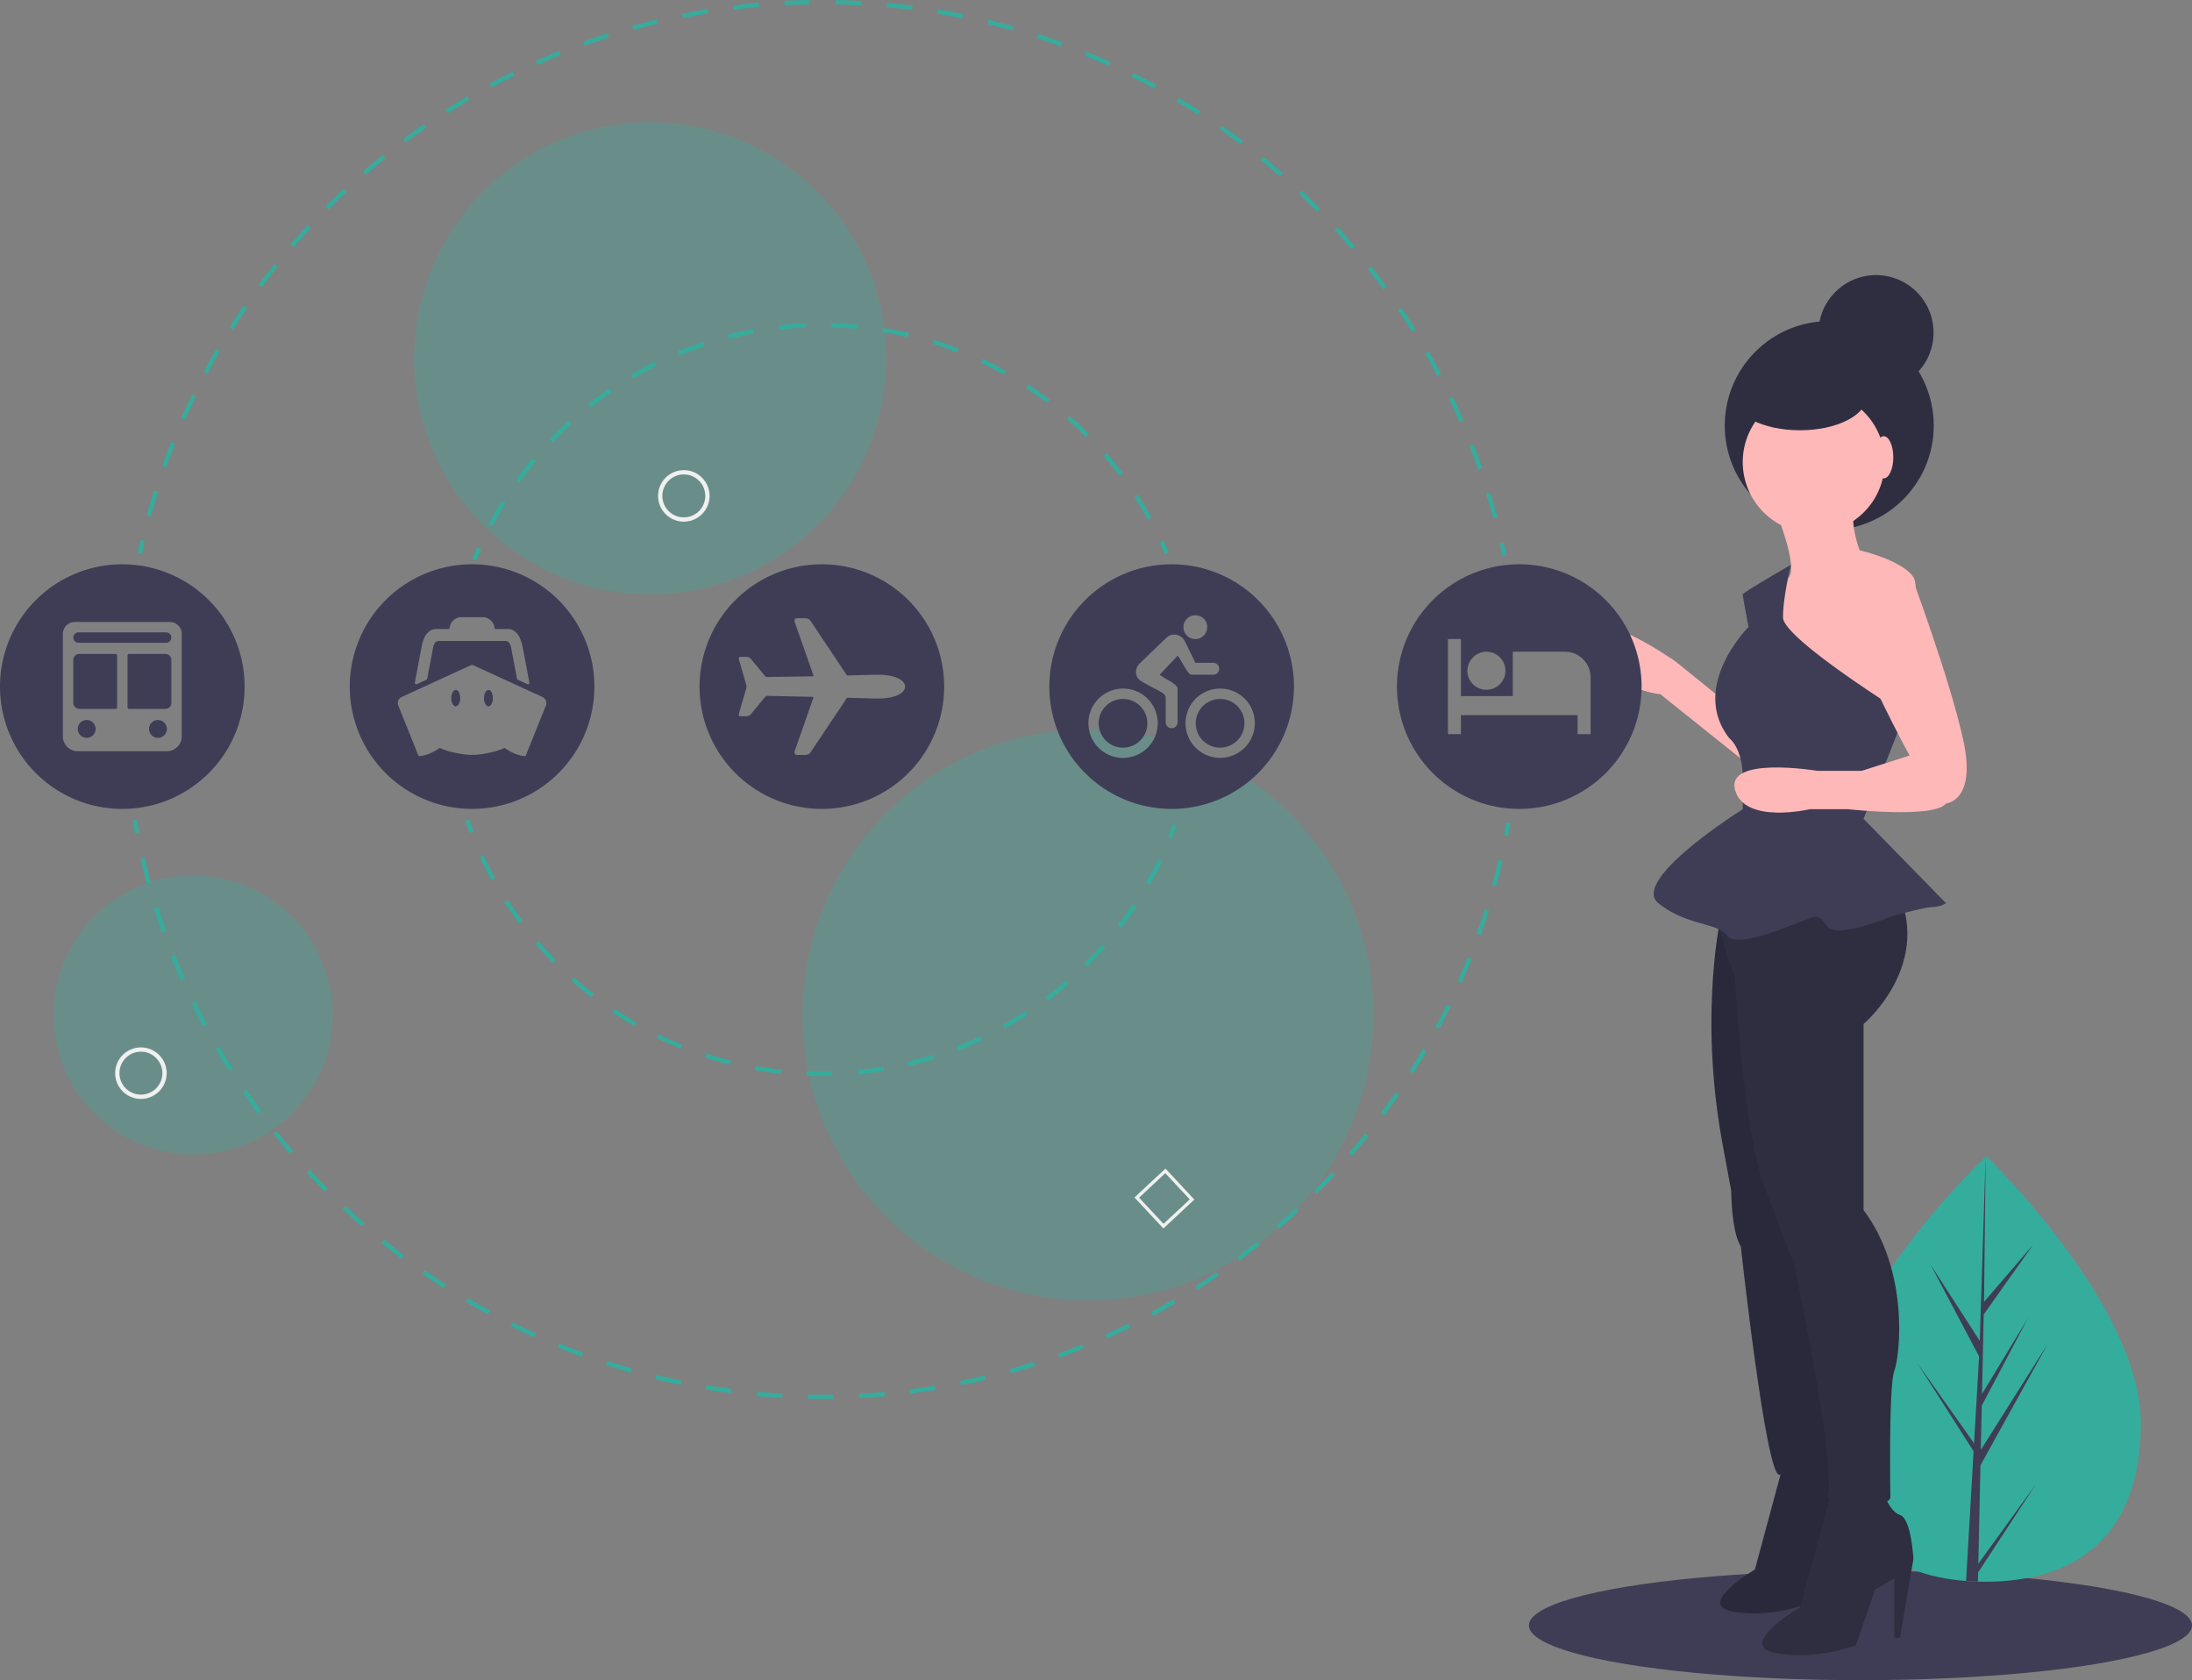 <svg id="f785626e-4813-441a-9323-8af1423a66c9" data-name="Layer 1" xmlns="http://www.w3.org/2000/svg" width="1021.5" height="782.954" viewBox="0 0 1021.5 782.954"><rect x="0" y="0" width="1021.5" height="782.954" fill="#808080" stroke="none"/><title>travel_plans</title><ellipse cx="867" cy="757.454" rx="154.5" ry="25.5" fill="#3f3d56"/><path d="M1086.927,722.093c-.303,54.785-32.978,73.73-73.15,73.508q-1.4-.008-2.786-.047-2.792-.076-5.526-.285c-36.242-2.768-64.302-23.032-64.02-73.982.292-52.726,68.048-118.893,73.129-123.785.004,0,.004,0,.009-.004.193-.186.292-.28.292-.28S1087.231,667.313,1086.927,722.093Z" transform="translate(-89.25 -58.523)" fill="#35ad9d"/><path d="M1011.176,787.206l26.81-37.025-26.9,41.105-.095,4.268q-2.792-.076-5.526-.285l3.17-54.791-.02-.424.049-.08.301-5.177L982.457,693.293l26.611,37.624.061,1.099,2.395-41.397L988.87,647.757l22.975,35.586,2.73-85.841.01-.286-.002.281-.75,67.703L1036.765,638.486,1013.703,671.031l-.808,37.075,21.479-35.465-21.594,40.915-.449,20.615,31.16-49.359L1012.171,741.364Z" transform="translate(-89.25 -58.523)" fill="#3f3d56"/><circle cx="852.454" cy="198.321" r="48.695" fill="#2f2e41"/><circle cx="845.206" cy="215.332" r="33.068" fill="#ffb8b8"/><path d="M914.794,291.729s14.3,33.068,7.15,36.643-10.725,19.662-10.725,19.662l18.768,39.324,25.918,16.087h15.193s15.193-67.923,9.831-75.966-25.024-12.512-25.024-12.512-4.469-10.725-2.681-20.556S914.794,291.729,914.794,291.729Z" transform="translate(-89.25 -58.523)" fill="#ffb8b8"/><path d="M893.345,385.57,870.108,366.802s-42.005-29.493-36.643-8.043,29.493,23.237,29.493,23.237l40.217,32.174Z" transform="translate(-89.25 -58.523)" fill="#ffb8b8"/><path d="M891.558,483.88s-10.725,44.686,0,105.459l4.469,24.13s0,18.768,4.469,25.918c0,0,11.618,106.353,17.874,106.353s25.918-3.575,27.705-6.256-34.855-260.073-34.855-260.073Z" transform="translate(-89.25 -58.523)" fill="#2f2e41"/><path d="M891.558,483.88s-10.725,44.686,0,105.459l4.469,24.13s0,18.768,4.469,25.918c0,0,11.618,106.353,17.874,106.353s25.918-3.575,27.705-6.256-34.855-260.073-34.855-260.073Z" transform="translate(-89.25 -58.523)" opacity="0.1"/><path d="M920.908,738.602l-13.844,51.306s-27.689,16.288-10.587,19.545,34.204-3.258,34.204-3.258l8.144-23.617,8.144-4.886v25.246h2.443l5.701-33.39s-.814-17.102-5.701-18.731S942.082,740.231,942.082,740.231Z" transform="translate(-89.25 -58.523)" fill="#2f2e41"/><path d="M920.908,738.602l-13.844,51.306s-27.689,16.288-10.587,19.545,34.204-3.258,34.204-3.258l8.144-23.617,8.144-4.886v25.246h2.443l5.701-33.39s-.814-17.102-5.701-18.731S942.082,740.231,942.082,740.231Z" transform="translate(-89.25 -58.523)" opacity="0.1"/><path d="M887.983,482.092s7.15,26.812,9.831,31.28c0,0,3.575,75.966,15.193,101.884l12.512,33.068S946.075,745.74,940.712,756.465c0,0,27.705,6.256,29.493,0,0,0-.894-51.836,1.787-58.986s7.15-46.474-14.3-75.073v-86.691s33.961-28.599,14.3-65.242S887.983,482.092,887.983,482.092Z" transform="translate(-89.25 -58.523)" fill="#2f2e41"/><path d="M943.393,751.102l-15.193,56.304s-30.387,17.874-11.618,21.449,37.536-3.575,37.536-3.575l8.937-25.918,8.937-5.362v27.705h2.681l6.256-36.643s-.894-18.768-6.256-20.556-8.043-11.618-8.043-11.618Z" transform="translate(-89.25 -58.523)" fill="#2f2e41"/><path d="M923.888,321.697s-22.5,12.931-22.5,13.824,2.681,15.193,2.681,15.193-27.705,27.705-8.937,51.836c0,0,6.256,4.469,6.256,18.768v14.3s-52.73,33.068-39.324,43.792,27.705,8.937,32.174,15.193,30.387-5.362,35.749-7.15,6.256-3.575,10.725,2.681S970.205,485.667,970.205,485.667s16.087-4.469,19.662-4.469a12.364,12.364,0,0,0,6.256-1.787l-38.43-39.324,19.215-48.708s-56.751-35.302-56.751-45.133S923.888,321.697,923.888,321.697Z" transform="translate(-89.25 -58.523)" fill="#3f3d56"/><path d="M958.587,323.903s-11.618,16.087-2.681,38.43,23.237,48.261,23.237,48.261l-22.343,7.15H936.244s-42.899-7.15-38.43,8.937,34.855,8.937,34.855,8.937h17.874s40.217,4.469,45.58-2.681c0,0,14.3-.894,8.043-29.493s-24.522-77.554-24.522-77.554Z" transform="translate(-89.25 -58.523)" fill="#ffb8b8"/><ellipse cx="838.776" cy="184.642" rx="31.187" ry="15.867" fill="#2f2e41"/><ellipse cx="877.827" cy="213.098" rx="4.469" ry="9.831" fill="#ffb8b8"/><circle cx="874.252" cy="155.006" r="26.812" fill="#2f2e41"/><circle cx="303" cy="166.954" r="110" fill="#35ad9d" opacity="0.3"/><circle cx="90" cy="472.954" r="65" fill="#35ad9d" opacity="0.3"/><circle cx="507" cy="472.954" r="133" fill="#35ad9d" opacity="0.3"/><path d="M155.38,316.56l-1.956-.417q.628-2.947,1.31-5.875l1.948.454Q156.005,313.631,155.38,316.56Z" transform="translate(-89.25 -58.523)" fill="#35ad9d"/><path d="M785.137,300.036c-1.025-3.811-2.139-7.659-3.307-11.437l1.91-.591c1.176,3.802,2.296,7.674,3.328,11.508Zm-625.537-.874-1.93-.525c1.047-3.846,2.182-7.729,3.373-11.541l1.909.597C161.768,291.481,160.64,295.34,159.6,299.162ZM778.108,277.312c-1.31-3.734-2.701-7.485-4.139-11.146l1.861-.73c1.446,3.684,2.848,7.458,4.164,11.216Zm-611.381-.952-1.886-.667c1.332-3.763,2.751-7.548,4.219-11.252l1.859.736C169.461,268.858,168.051,272.621,166.728,276.359Zm602.692-21.183c-1.574-3.615-3.24-7.254-4.951-10.816l1.803-.866c1.722,3.585,3.398,7.247,4.982,10.884Zm-593.896-1.017-1.831-.806c1.605-3.649,3.3-7.318,5.039-10.903l1.8.872C178.804,246.886,177.119,250.532,175.524,254.159ZM759.118,233.73c-1.844-3.5-3.774-7.009-5.738-10.427l1.734-.996c1.976,3.439,3.919,6.969,5.773,10.492ZM185.936,232.681l-1.767-.938c1.872-3.522,3.833-7.054,5.829-10.498l1.73,1.003C189.745,225.67,187.795,229.181,185.936,232.681Zm561.325-19.59c-2.091-3.35-4.275-6.708-6.49-9.982l1.656-1.121c2.229,3.294,4.427,6.674,6.531,10.044Zm-549.361-1.054-1.692-1.065c2.122-3.369,4.336-6.746,6.582-10.037l1.652,1.127C202.209,205.333,200.008,208.689,197.899,212.037Zm536.015-18.667c-2.321-3.176-4.746-6.367-7.207-9.483l1.57-1.239c2.476,3.136,4.915,6.347,7.252,9.542Zm-522.569-1.034-1.609-1.188c2.367-3.208,4.822-6.413,7.299-9.523l1.564,1.245C216.138,185.962,213.697,189.147,211.345,192.336ZM719.154,174.672c-2.561-3.011-5.213-6.017-7.884-8.934l1.475-1.351c2.688,2.935,5.356,5.959,7.933,8.989Zm-492.96-.994-1.519-1.302c2.589-3.019,5.271-6.034,7.974-8.961l1.47,1.356C231.433,167.681,228.767,170.677,226.194,173.678ZM703.062,157.097c-2.78-2.822-5.646-5.626-8.52-8.336l1.373-1.455c2.89,2.727,5.773,5.549,8.57,8.388Zm-460.7-.935-1.419-1.409c2.809-2.828,5.704-5.638,8.604-8.352l1.366,1.46C248.031,150.558,245.154,153.351,242.363,156.162Zm443.359-15.422c-2.976-2.609-6.04-5.198-9.107-7.694l1.262-1.551c3.087,2.512,6.17,5.116,9.164,7.741Zm-425.959-.861-1.312-1.509c3.005-2.613,6.097-5.203,9.189-7.699l1.256,1.557C265.823,134.707,262.75,137.282,259.763,139.878ZM667.228,125.689c-3.152-2.38-6.399-4.738-9.649-7.008l1.145-1.64c3.271,2.285,6.538,4.657,9.71,7.051ZM278.301,124.915l-1.198-1.602c3.189-2.387,6.461-4.743,9.725-7.004l1.139,1.645C284.723,120.2,281.471,122.542,278.301,124.915Zm369.375-12.885c-3.326-2.146-6.739-4.26-10.143-6.283l1.021-1.72c3.425,2.036,6.858,4.163,10.205,6.322Zm-349.798-.677L296.8,109.669c3.351-2.144,6.786-4.253,10.208-6.27l1.016,1.724C304.622,107.126,301.208,109.223,297.878,111.354ZM627.163,99.842c-3.468-1.893-7.028-3.75-10.581-5.521l.893-1.79c3.574,1.782,7.157,3.65,10.646,5.555Zm-308.774-.572-.951-1.76c3.496-1.89,7.075-3.74,10.637-5.5l.886,1.793C325.42,95.552,321.863,97.391,318.389,99.27ZM605.801,89.194c-3.601-1.632-7.289-3.221-10.964-4.724l.757-1.852c3.698,1.512,7.41,3.112,11.033,4.754Zm-266.077-.461-.819-1.824c3.619-1.624,7.323-3.205,11.008-4.698l.751,1.854C347.001,85.548,343.32,87.119,339.724,88.732Zm243.978-8.578c-3.727-1.365-7.525-2.677-11.291-3.9l.618-1.902c3.789,1.231,7.611,2.551,11.361,3.924Zm-221.936-.353-.682-1.88c3.734-1.355,7.542-2.657,11.318-3.87l.612,1.904C369.262,77.162,365.478,78.456,361.766,79.802Zm199.213-7.026c-3.808-1.082-7.685-2.106-11.523-3.044l.475-1.942c3.862.944,7.763,1.975,11.595,3.063ZM384.427,72.521l-.541-1.926c3.827-1.075,7.731-2.094,11.604-3.029l.469,1.944C392.11,70.44,388.23,71.453,384.427,72.521Zm153.401-5.404c-3.873-.796-7.815-1.53-11.716-2.183l.33-1.973c3.925.657,7.892,1.396,11.789,2.197Zm-130.234-.188-.396-1.96c3.904-.791,7.873-1.518,11.795-2.163l.324,1.974C415.418,65.42,411.474,66.143,407.593,66.929Zm106.729-3.746c-3.93-.509-7.915-.951-11.845-1.315l.184-1.991c3.955.366,7.964.811,11.918,1.323Zm-83.212-.119-.251-1.984c3.941-.5,7.952-.933,11.921-1.289l.179,1.992C439.014,62.137,435.027,62.568,431.11,63.064Zm59.48-2.077c-3.941-.22-7.948-.371-11.91-.447l.039-2c3.985.078,8.017.229,11.982.45ZM454.848,60.936l-.105-1.997c3.971-.21,8.004-.35,11.985-.416l.033,2C462.803,60.588,458.795,60.727,454.848,60.936Z" transform="translate(-89.25 -58.523)" fill="#35ad9d"/><path d="M789.354,317.668q-.615-2.931-1.281-5.842l1.949-.447q.672,2.93,1.289,5.879Z" transform="translate(-89.25 -58.523)" fill="#35ad9d"/><path d="M792.052,448.069l-1.963-.388q.579-2.93,1.105-5.878l1.969.351Q792.634,445.121,792.052,448.069Z" transform="translate(-89.25 -58.523)" fill="#35ad9d"/><path d="M472.25,710.477q-3.261,0-6.506-.063l.039-2c3.954.077,7.935.082,11.893.019l.032,2Q474.985,710.476,472.25,710.477ZM489.666,710.021l-.105-1.998c3.956-.208,7.946-.491,11.86-.841l.178,1.992C497.66,709.526,493.646,709.811,489.666,710.021Zm-35.875-.058c-3.97-.222-7.983-.519-11.929-.883l.184-1.992c3.922.362,7.912.658,11.857.879Zm59.701-2.069-.251-1.984c3.937-.498,7.896-1.072,11.767-1.707l.323,1.975C521.436,706.815,517.453,707.392,513.492,707.894Zm-83.521-.133c-3.952-.513-7.933-1.103-11.834-1.755l.33-1.973c3.876.647,7.833,1.234,11.761,1.743Zm107.128-3.733-.396-1.961c3.881-.783,7.787-1.647,11.609-2.567l.468,1.945C544.935,702.37,541.005,703.239,537.1,704.028Zm-130.724-.21c-3.901-.801-7.829-1.683-11.673-2.621l.475-1.943c3.82.933,7.723,1.81,11.601,2.605Zm153.983-5.387-.539-1.926c3.793-1.062,7.625-2.212,11.388-3.418l.61,1.904C568.032,696.206,564.177,697.363,560.359,698.431Zm-177.225-.284c-3.823-1.084-7.685-2.257-11.478-3.486l.616-1.902c3.771,1.222,7.608,2.388,11.408,3.465Zm199.978-7.004-.681-1.881c3.696-1.337,7.423-2.763,11.079-4.239l.749,1.854C590.581,688.363,586.831,689.798,583.112,691.143Zm-222.793-.39c-3.738-1.366-7.5-2.821-11.183-4.325l.756-1.852c3.659,1.494,7.398,2.94,11.113,4.298Zm244.924-8.549-.816-1.826c3.6-1.61,7.214-3.308,10.743-5.046l.883,1.795C612.502,678.875,608.865,680.583,605.243,682.205Zm-267.119-.51c-3.624-1.639-7.267-3.366-10.827-5.136l.891-1.791c3.538,1.759,7.158,3.477,10.76,5.104Zm288.547-10.041-.949-1.76c3.477-1.873,6.958-3.832,10.348-5.823l1.014,1.725C633.672,667.798,630.169,669.77,626.672,671.654Zm-310.002-.627c-3.494-1.9-6.998-3.892-10.415-5.917l1.02-1.721c3.396,2.014,6.878,3.992,10.351,5.881Zm330.607-11.472-1.075-1.686c3.312-2.111,6.641-4.321,9.896-6.569l1.137,1.646C653.959,655.208,650.608,657.431,647.277,659.555Zm-351.21-.74c-3.34-2.149-6.687-4.391-9.949-6.663l1.143-1.641c3.242,2.258,6.569,4.485,9.888,6.622Zm370.88-12.839-1.195-1.604c3.155-2.353,6.316-4.801,9.395-7.276l1.254,1.559C673.303,641.146,670.122,643.609,666.947,645.976Zm-390.524-.846c-3.167-2.383-6.341-4.862-9.431-7.37l1.26-1.553c3.072,2.492,6.226,4.956,9.374,7.325Zm409.157-14.14-1.309-1.512c2.98-2.582,5.955-5.255,8.842-7.945l1.363,1.463C691.573,625.704,688.58,628.393,685.58,630.991Zm-427.743-.941c-2.994-2.616-5.977-5.32-8.865-8.036l1.37-1.457c2.871,2.699,5.835,5.387,8.812,7.987ZM703.079,614.682l-1.416-1.412c2.795-2.803,5.567-5.687,8.241-8.57l1.467,1.359C708.681,608.961,705.891,611.863,703.079,614.682Zm-462.672-1.022c-2.787-2.818-5.563-5.731-8.254-8.658l1.473-1.354c2.674,2.909,5.434,5.804,8.204,8.605Zm478.938-16.523-1.516-1.305c2.58-2.996,5.137-6.075,7.598-9.153l1.562,1.25C724.513,591.024,721.94,594.123,719.345,597.136Zm-495.123-1.088c-2.575-3.017-5.131-6.123-7.598-9.234l1.567-1.242c2.452,3.092,4.992,6.18,7.552,9.178Zm510.073-17.604-1.607-1.191c2.36-3.185,4.686-6.443,6.91-9.686l1.648,1.131C739.009,571.96,736.67,575.239,734.295,578.444Zm-524.924-1.135c-2.35-3.197-4.672-6.481-6.901-9.76l1.654-1.125c2.215,3.259,4.523,6.522,6.858,9.701Zm538.468-18.608-1.689-1.07c2.11-3.329,4.19-6.751,6.184-10.169l1.729,1.008C752.056,551.909,749.962,555.351,747.839,558.701Zm-551.907-1.156c-2.107-3.357-4.182-6.801-6.166-10.234l1.731-1c1.972,3.412,4.034,6.834,6.128,10.172ZM759.904,538.012l-1.764-.943c1.87-3.497,3.693-7.063,5.421-10.601l1.797.877C763.621,530.905,761.786,534.494,759.904,538.012ZM183.981,536.857c-1.856-3.504-3.671-7.089-5.396-10.654l1.801-.871c1.713,3.544,3.518,7.106,5.362,10.59Zm586.436-20.373-1.828-.811c1.6-3.608,3.156-7.303,4.626-10.979l1.857.742C773.593,509.136,772.027,512.853,770.417,516.484Zm-596.831-1.127c-1.594-3.632-3.14-7.339-4.595-11.017l1.86-.736c1.446,3.656,2.982,7.34,4.566,10.949Zm605.729-21.133-1.883-.674c1.333-3.729,2.612-7.53,3.804-11.296l1.906.604C781.945,486.646,780.657,490.47,779.315,494.224Zm-614.508-1.061c-1.323-3.743-2.595-7.562-3.778-11.353l1.909-.596c1.176,3.766,2.439,7.562,3.755,11.282ZM786.545,471.355l-1.928-.533c1.047-3.791,2.039-7.666,2.949-11.518l1.947.461C788.597,463.64,787.599,467.54,786.545,471.355Zm-628.872-1.026c-1.041-3.825-2.025-7.723-2.926-11.586l1.948-.453c.895,3.839,1.873,7.713,2.907,11.514Z" transform="translate(-89.25 -58.523)" fill="#35ad9d"/><path d="M152.207,446.83q-.571-2.95-1.09-5.919l1.971-.344q.514,2.95,1.083,5.882Z" transform="translate(-89.25 -58.523)" fill="#35ad9d"/><path d="M635.515,448.983l-1.859-.735c.726-1.835,1.431-3.713,2.097-5.584l1.885.671C636.963,445.227,636.249,447.127,635.515,448.983Z" transform="translate(-89.25 -58.523)" fill="#35ad9d"/><path d="M472.25,559.977c-2.396,0-4.813-.049-7.186-.145l.081-1.998c3.936.159,7.959.187,11.908.077l.055,2Q474.687,559.978,472.25,559.977Zm16.878-.802-.189-1.99c3.938-.375,7.911-.893,11.807-1.536l.326,1.973C497.13,558.274,493.112,558.796,489.128,559.175ZM453.054,558.939c-3.978-.433-7.989-1.009-11.921-1.713l.353-1.969c3.887.695,7.852,1.266,11.785,1.693Zm59.826-3.689-.462-1.945c3.851-.914,7.714-1.972,11.482-3.146l.595,1.91C520.683,553.255,516.775,554.326,512.88,555.25Zm-83.523-.553c-3.884-.976-7.779-2.099-11.577-3.337l.62-1.902c3.755,1.225,7.605,2.335,11.444,3.3Zm106.508-6.605-.726-1.863c3.681-1.433,7.362-3.014,10.94-4.698l.853,1.809C543.312,545.043,539.588,546.643,535.865,548.091ZM406.462,547.229c-3.71-1.501-7.413-3.15-11.005-4.902l.877-1.797c3.551,1.731,7.211,3.361,10.878,4.846ZM557.646,537.835l-.975-1.746c3.455-1.93,6.884-4.001,10.193-6.157l1.092,1.676C564.61,533.789,561.141,535.884,557.646,537.835Zm-172.831-1.155c-3.466-1.996-6.907-4.138-10.227-6.365l1.114-1.66c3.282,2.202,6.684,4.319,10.111,6.293ZM577.817,524.689l-1.205-1.596c3.161-2.386,6.276-4.906,9.258-7.492l1.311,1.512C584.165,519.728,581.014,522.277,577.817,524.689Zm-212.997-1.425c-3.167-2.454-6.283-5.046-9.263-7.702l1.331-1.492c2.945,2.625,6.026,5.187,9.157,7.614Zm231.185-14.349-1.41-1.418c2.805-2.79,5.547-5.711,8.152-8.682l1.504,1.318C601.616,503.139,598.842,506.093,596.005,508.916Zm-249.163-1.666c-2.797-2.856-5.532-5.847-8.128-8.889l1.521-1.299c2.567,3.008,5.271,5.965,8.036,8.789ZM611.879,490.812l-1.59-1.213c2.396-3.142,4.716-6.408,6.895-9.711l1.67,1.102C616.649,484.331,614.304,487.635,611.879,490.812Zm-280.668-1.874c-2.385-3.214-4.687-6.55-6.841-9.914l1.685-1.078c2.13,3.325,4.405,6.623,6.763,9.801Zm293.925-18.225-1.74-.984c1.944-3.44,3.795-6.994,5.5-10.562l1.805.862C628.976,463.638,627.104,467.233,625.136,470.713ZM318.225,468.666c-1.923-3.512-3.747-7.131-5.419-10.756l1.816-.838c1.653,3.584,3.456,7.161,5.356,10.633Z" transform="translate(-89.25 -58.523)" fill="#35ad9d"/><path d="M308.115,446.739c-.708-1.865-1.395-3.775-2.043-5.678l1.894-.645c.641,1.881,1.32,3.77,2.02,5.613Z" transform="translate(-89.25 -58.523)" fill="#35ad9d"/><path d="M311.205,319.802l-1.855-.746c.749-1.864,1.539-3.734,2.347-5.559l1.829.81C312.727,316.111,311.946,317.959,311.205,319.802Z" transform="translate(-89.25 -58.523)" fill="#35ad9d"/><path d="M318.781,303.472l-1.768-.935c1.889-3.573,3.93-7.126,6.065-10.562l1.698,1.056C322.666,296.428,320.649,299.94,318.781,303.472Zm305.36-2.913c-1.933-3.493-4.017-6.966-6.192-10.324l1.678-1.088c2.201,3.396,4.31,6.91,6.265,10.443ZM331.481,283.032l-1.622-1.171c2.367-3.278,4.878-6.515,7.465-9.622l1.537,1.28C336.305,276.591,333.821,279.791,331.481,283.032Zm279.571-2.667c-2.398-3.193-4.942-6.346-7.559-9.37l1.512-1.309c2.647,3.059,5.22,6.248,7.646,9.478ZM346.881,264.54l-1.445-1.383c2.795-2.92,5.728-5.781,8.718-8.503l1.347,1.479C352.544,258.824,349.645,261.652,346.881,264.54Zm248.426-2.371c-2.818-2.835-5.771-5.608-8.778-8.242l1.318-1.504c3.041,2.664,6.027,5.468,8.878,8.335ZM364.678,248.341l-1.241-1.568c3.173-2.51,6.472-4.94,9.805-7.222l1.13,1.65C371.076,243.457,367.815,245.859,364.678,248.341ZM577.206,246.311c-3.18-2.419-6.486-4.759-9.828-6.954l1.098-1.672c3.381,2.221,6.726,4.587,9.941,7.034ZM384.535,234.75l-1.013-1.725c3.486-2.046,7.089-3.997,10.709-5.796l.891,1.791C391.543,230.799,387.981,232.728,384.535,234.75Zm172.556-1.65c-3.489-1.96-7.088-3.819-10.695-5.527l.855-1.808c3.649,1.728,7.29,3.609,10.819,5.591Zm-151.01-9.06-.764-1.849c3.736-1.543,7.576-2.973,11.411-4.251l.632,1.897C413.57,221.102,409.775,222.515,406.082,224.041Zm129.26-1.235c-3.726-1.456-7.548-2.796-11.359-3.985l.596-1.909c3.855,1.203,7.722,2.559,11.491,4.031Zm-106.436-6.37-.498-1.937c3.913-1.006,7.915-1.888,11.893-2.619l.361,1.967C436.73,214.569,432.775,215.44,428.906,216.435Zm83.466-.796c-3.888-.92-7.859-1.715-11.804-2.363l.324-1.974c3.99.655,8.007,1.459,11.94,2.39Zm-59.802-3.558-.225-1.987c4.004-.452,8.088-.771,12.14-.948l.087,1.998C460.567,211.319,456.529,211.634,452.571,212.081Zm36.059-.341c-3.97-.372-8.014-.611-12.017-.709l.049-1.999c4.05.1,8.139.341,12.155.717Z" transform="translate(-89.25 -58.523)" fill="#35ad9d"/><path d="M632.055,316.8c-.774-1.827-1.59-3.661-2.423-5.451l1.812-.844c.843,1.811,1.668,3.666,2.452,5.514Z" transform="translate(-89.25 -58.523)" fill="#35ad9d"/><path d="M657.871,384.24A11.346,11.346,0,1,0,665.85,387.564,11.183,11.183,0,0,0,657.871,384.24Z" transform="translate(-89.25 -58.523)" fill="#3f3d56"/><path d="M612.629,384.24a11.346,11.346,0,1,0,7.979,3.323A11.242,11.242,0,0,0,612.629,384.24Z" transform="translate(-89.25 -58.523)" fill="#3f3d56"/><path d="M635.25,321.477a57,57,0,1,0,57,57A57,57,0,0,0,635.25,321.477Zm11.077,23.769a5.452,5.452,0,0,1,5.504,5.504,5.539,5.539,0,1,1-5.504-5.504Zm-33.698,66.462a16.157,16.157,0,1,1,16.148-16.148A16.203,16.203,0,0,1,612.629,411.708Zm25.39-32.192v15.577a2.769,2.769,0,0,1-5.538,0V383.687c0-2.267-2.769-2.769-10.644-7.304-1.021-.606-3.202-1.679-3.202-4.69a5.636,5.636,0,0,1,1.61-3.877l12.41-11.96a5.415,5.415,0,0,1,8.567,1.142l5.106,10.402h8.308a2.769,2.769,0,0,1,0,5.539H644.7c-1.852,0-3.34-3.981-6.577-8.914l-8.463,8.914C632.758,375.362,638.019,377.231,638.019,379.515Zm19.852,32.175a16.148,16.148,0,1,1,16.148-16.148A16.199,16.199,0,0,1,657.871,411.69Z" transform="translate(-89.25 -58.523)" fill="#3f3d56"/><path d="M797.25,321.477a57,57,0,1,0,57,57A57,57,0,0,0,797.25,321.477Zm-15.11,40.748a8.864,8.864,0,1,1-9.069,8.862A8.958,8.958,0,0,1,782.14,362.225Zm48.34,38.406h-6.04v-8.862H770.06v8.862h-6.04V356.323h6.04v26.585h24.162V362.225H818.4a11.95,11.95,0,0,1,12.081,11.821Z" transform="translate(-89.25 -58.523)" fill="#3f3d56"/><path d="M166.327,363.246H149.365a.694.694,0,0,0-.692.692v24.231a.694.694,0,0,0,.692.692H166.327a2.777,2.777,0,0,0,2.769-2.769V366.015A2.777,2.777,0,0,0,166.327,363.246Z" transform="translate(-89.25 -58.523)" fill="#3f3d56"/><path d="M162.519,394.054a4.159,4.159,0,1,0,4.483,4.483A4.167,4.167,0,0,0,162.519,394.054Z" transform="translate(-89.25 -58.523)" fill="#3f3d56"/><path d="M129.306,394.054a4.159,4.159,0,1,0,4.483,4.483A4.167,4.167,0,0,0,129.306,394.054Z" transform="translate(-89.25 -58.523)" fill="#3f3d56"/><path d="M143.135,363.246H126.208a2.814,2.814,0,0,0-2.804,2.804V386.058a2.814,2.814,0,0,0,2.804,2.804h16.927a.694.694,0,0,0,.692-.692V363.939A.694.694,0,0,0,143.135,363.246Z" transform="translate(-89.25 -58.523)" fill="#3f3d56"/><path d="M146.25,321.477a57,57,0,1,0,57,57A57,57,0,0,0,146.25,321.477Zm27.692,80.192a6.943,6.943,0,0,1-6.923,6.923H125.481a6.943,6.943,0,0,1-6.923-6.923V353.9a5.555,5.555,0,0,1,5.538-5.538h44.308a5.555,5.555,0,0,1,5.538,5.538Z" transform="translate(-89.25 -58.523)" fill="#3f3d56"/><path d="M166.5,353.208H126a2.429,2.429,0,1,0,0,4.846h40.5a2.429,2.429,0,1,0,0-4.846Z" transform="translate(-89.25 -58.523)" fill="#3f3d56"/><path d="M316.865,380.035c-1.142,0-2.077,1.696-2.077,3.808s.935,3.808,2.077,3.808,2.077-1.696,2.077-3.808S318.008,380.035,316.865,380.035Z" transform="translate(-89.25 -58.523)" fill="#3f3d56"/><path d="M301.635,380.035c-1.142,0-2.077,1.696-2.077,3.808s.935,3.808,2.077,3.808,2.077-1.696,2.077-3.808S302.777,380.035,301.635,380.035Z" transform="translate(-89.25 -58.523)" fill="#3f3d56"/><path d="M309.25,321.477a57,57,0,1,0,57,57A57,57,0,0,0,309.25,321.477Zm-26.654,55.062,3.15-16.754c.813-4.552,2.925-8.135,6.888-8.135h5.954l.346-1.367A5.535,5.535,0,0,1,304.3,346.112h9.865a5.539,5.539,0,0,1,5.365,4.154l.346,1.385h5.988c3.877,0,5.937,3.513,6.906,8.117v.017l3.167,16.771a.691.691,0,0,1-.969.762l-4.396-2.025a.659.659,0,0,1-.398-.502l-2.804-14.815c-.519-1.904-1.246-2.769-2.787-2.769H293.933c-1.523,0-2.354.917-2.787,2.769l-2.804,14.815a.696.696,0,0,1-.398.502l-4.379,2.008A.695.695,0,0,1,282.596,376.539Zm61.044,10.783-9.467,23.521c-4.76,0-9.813-3.808-9.813-3.808-3.115,1.575-9.19,2.96-13.725,3.219-.485.017-.952.035-1.385.035s-.9,0-1.385-.035c-4.535-.26-10.61-1.662-13.725-3.219,0,0-5.054,3.808-9.813,3.808l-9.467-23.521a3.216,3.216,0,0,1-.225-1.16,3.127,3.127,0,0,1,1.817-2.838l32.21-14.798a1.36,1.36,0,0,1,1.16,0l32.227,14.798a3.127,3.127,0,0,1,1.817,2.838A3.216,3.216,0,0,1,343.64,387.321Z" transform="translate(-89.25 -58.523)" fill="#3f3d56"/><path d="M472.25,321.477a57,57,0,1,0,57,57A57,57,0,0,0,472.25,321.477Zm26.258,62.556c-.589,0-2.544-.017-3.115-.052l-11.233-.294a.34.34,0,0,0-.294.156l-16.858,25.2a2.76,2.76,0,0,1-2.337,1.281h-4.102c-.969,0-1.298-.969-.952-1.869l8.671-24.733a.343.343,0,0,0-.312-.467l-21.063-.467a1.418,1.418,0,0,0-1.142.537l-6.525,7.91a2.799,2.799,0,0,1-2.181,1.056h-2.89a.689.689,0,0,1-.658-.917l3.444-11.89a2.821,2.821,0,0,0,0-2.06l-3.444-11.89a.689.689,0,0,1,.658-.917H437.083a2.747,2.747,0,0,1,2.181,1.056l6.404,7.788a1.394,1.394,0,0,0,1.142.536l21.185-.312a.339.339,0,0,0,.312-.467l-8.671-24.715c-.346-.9-.017-1.869.952-1.869h4.102a2.782,2.782,0,0,1,2.336,1.281L483.866,373.129a.321.321,0,0,0,.294.156l11.233-.294c.554-.035,2.527-.052,3.115-.052,7.685,0,12.513,2.492,12.513,5.556S506.175,384.033,498.508,384.033Z" transform="translate(-89.25 -58.523)" fill="#3f3d56"/><path d="M154.922,570.613a12,12,0,1,1,12-12A12.014,12.014,0,0,1,154.922,570.613Zm0-22a10,10,0,1,0,10,10A10.011,10.011,0,0,0,154.922,548.613Z" transform="translate(-89.25 -58.523)" fill="#f0f0f0"/><path d="M407.922,301.613a12,12,0,1,1,12-12A12.014,12.014,0,0,1,407.922,301.613Zm0-22a10,10,0,1,0,10,10A10.011,10.011,0,0,0,407.922,279.613Z" transform="translate(-89.25 -58.523)" fill="#f0f0f0"/><path d="M631.394,630.983l-13.465-14.436L632.365,603.081l13.465,14.436ZM620.075,616.621l11.394,12.215,12.215-11.394-11.394-12.215Z" transform="translate(-89.25 -58.523)" fill="#f0f0f0"/></svg>
